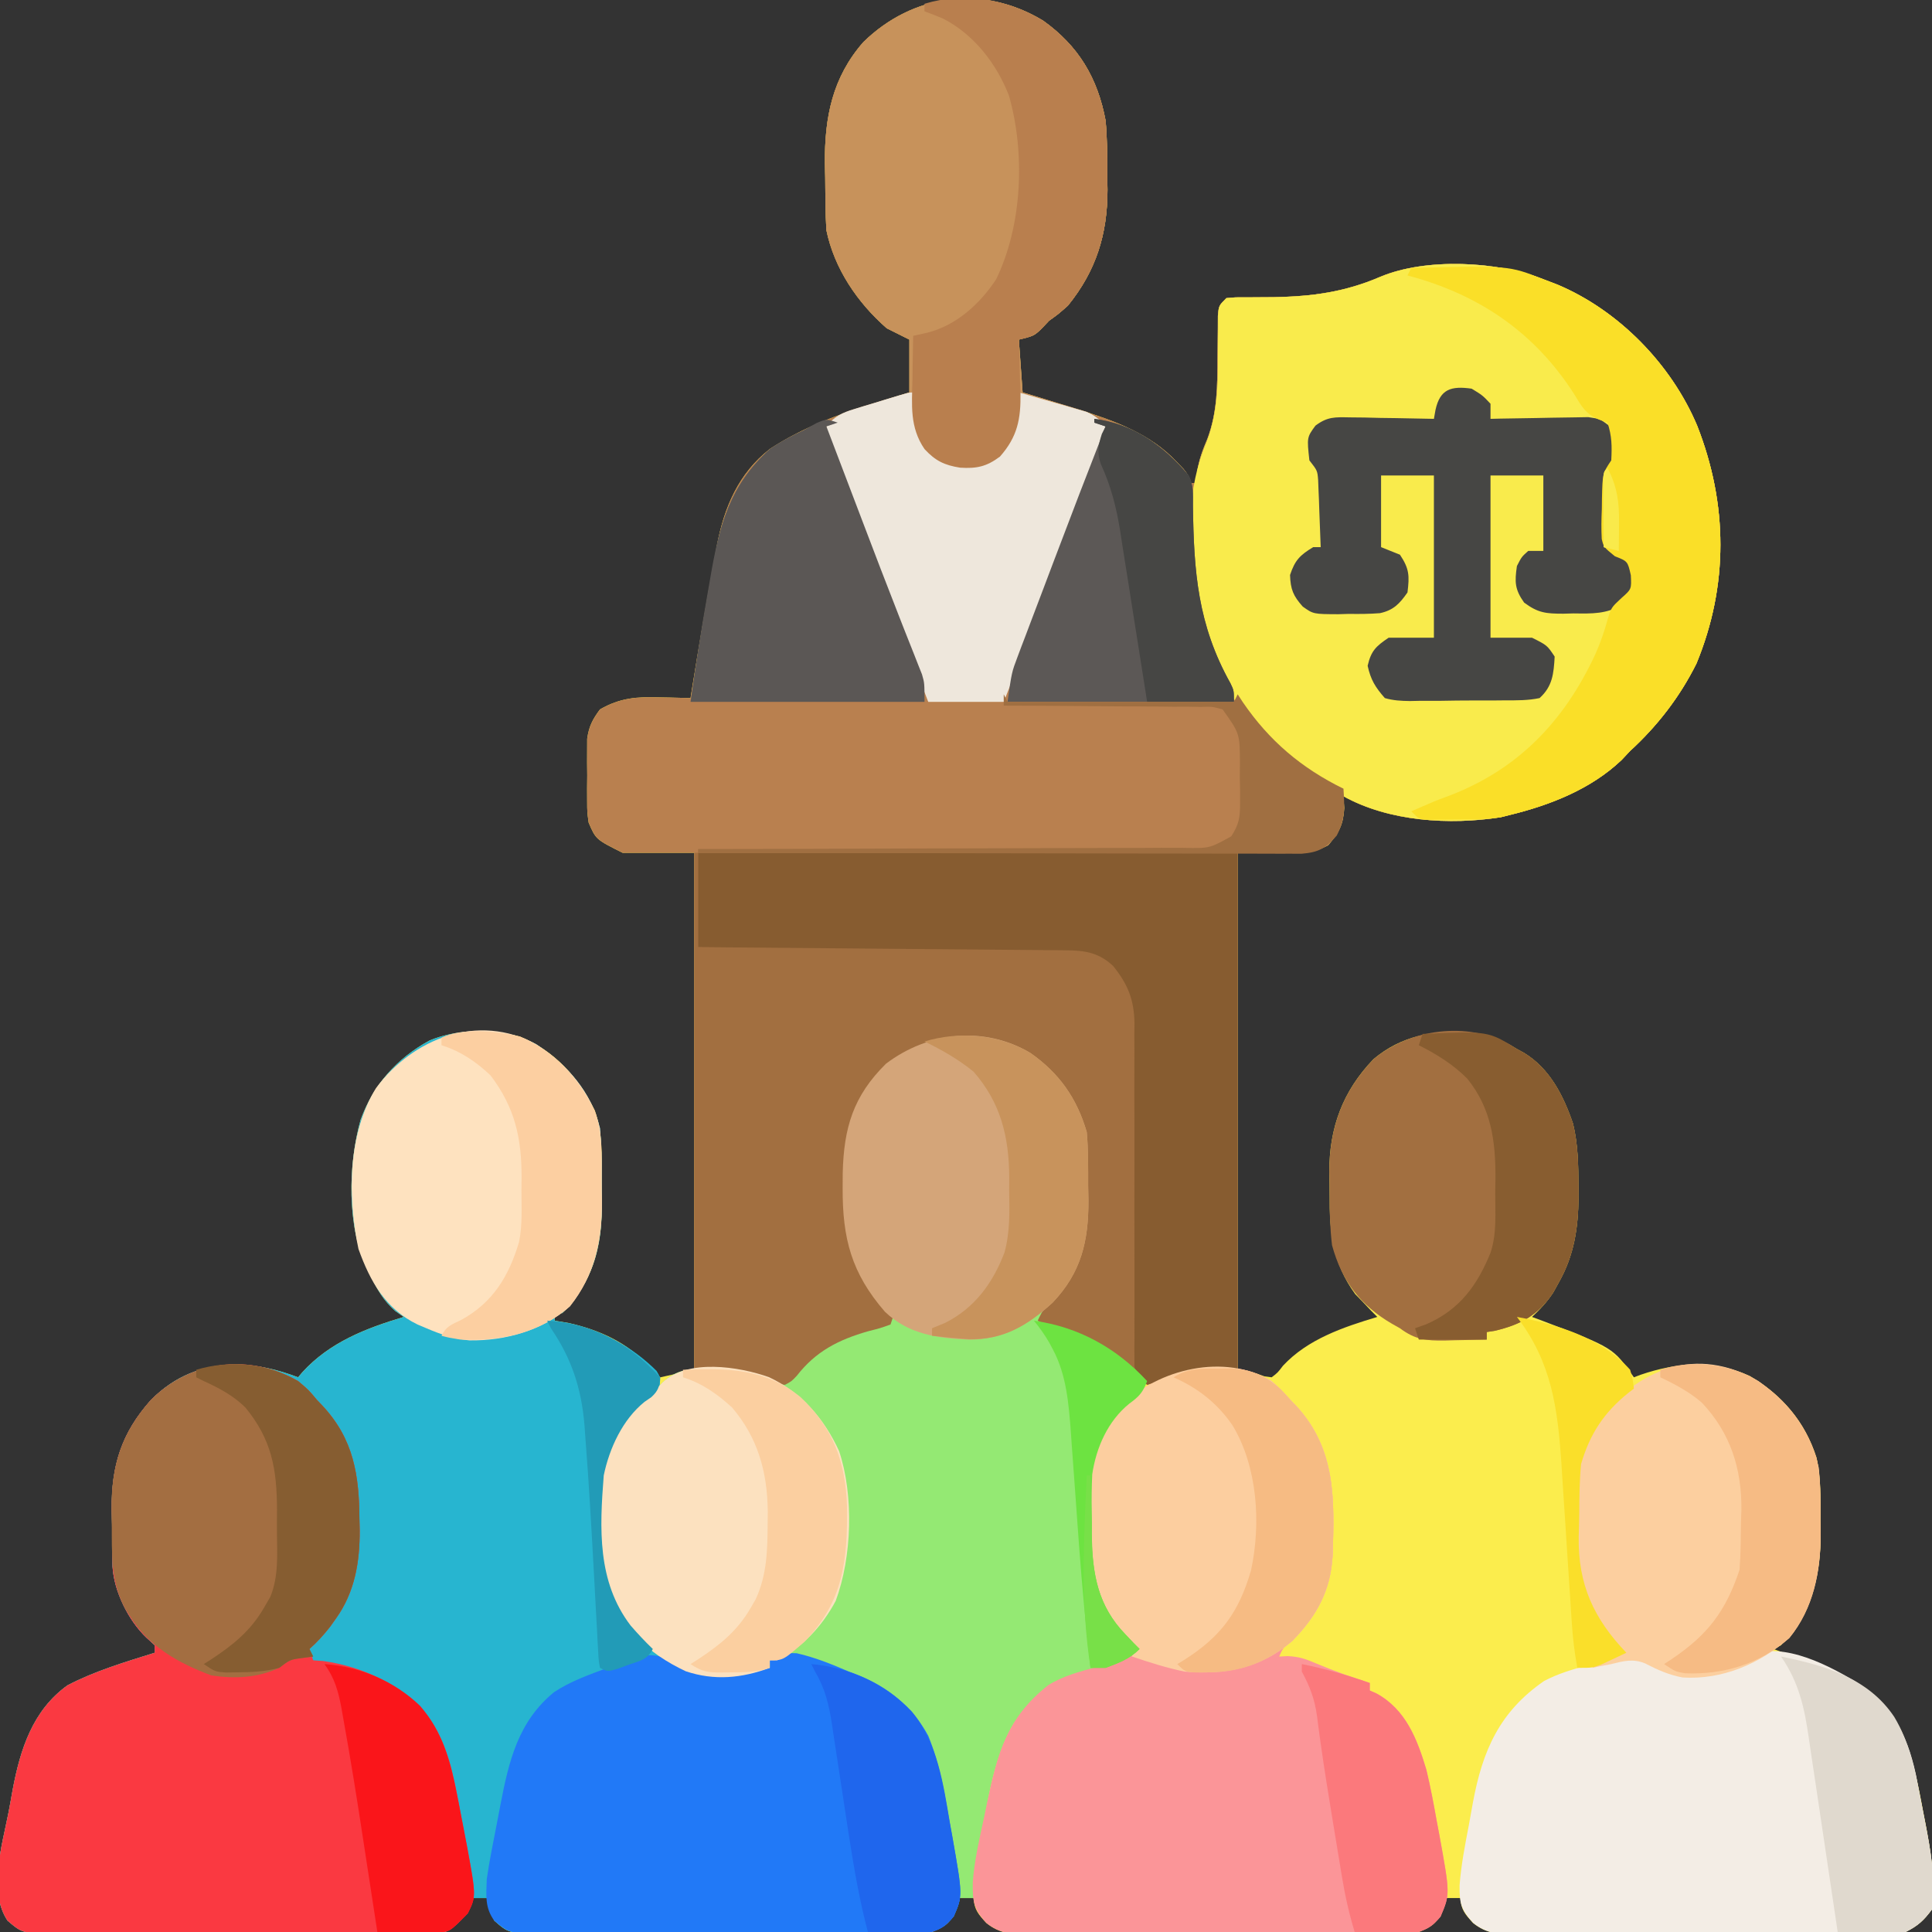 <?xml version="1.0" encoding="UTF-8"?>
<svg version="1.1" xmlns="http://www.w3.org/2000/svg" width="512" height="512">
<rect width="100%" height="100%" fill="#333333" stroke="none"/>
<path d="M0 0 C9.421 6.72 14.473 15.254 16.566 26.527 C16.99 31.369 17.032 36.169 17.004 41.027 C17.024 42.269 17.044 43.51 17.064 44.789 C17.058 56.622 14.062 66.269 6.566 75.527 C3.941 77.84 3.941 77.84 1.566 79.527 C0.886 80.249 0.205 80.971 -0.496 81.715 C-2.434 83.527 -2.434 83.527 -6.434 84.527 C-6.104 89.147 -5.774 93.767 -5.434 98.527 C-3.757 99.035 -2.079 99.543 -0.352 100.066 C1.892 100.761 4.136 101.456 6.379 102.152 C7.479 102.484 8.579 102.815 9.713 103.156 C18.97 106.051 28.468 109.55 35.254 116.777 C36.219 117.775 36.219 117.775 37.203 118.793 C38.566 120.527 38.566 120.527 38.566 122.527 C39.226 122.527 39.886 122.527 40.566 122.527 C40.649 121.599 40.731 120.671 40.816 119.715 C41.26 116.425 42.274 113.753 43.574 110.707 C46.18 103.685 46.162 96.884 46.191 89.465 C46.217 86.87 46.25 84.275 46.293 81.68 C46.299 80.545 46.305 79.411 46.311 78.242 C46.566 75.527 46.566 75.527 48.566 73.527 C51.002 73.304 51.002 73.304 54.07 73.324 C55.196 73.316 56.322 73.309 57.482 73.301 C58.685 73.293 59.889 73.285 61.129 73.277 C71.381 73.082 79.891 71.938 89.309 67.902 C101.452 62.777 120.496 63.735 132.566 68.527 C134.401 69.229 134.401 69.229 136.273 69.945 C152.546 76.79 166.489 91.074 173.333 107.352 C181.49 128.105 181.66 149.713 173.145 170.359 C168.742 179.197 162.837 186.857 155.566 193.527 C154.808 194.33 154.05 195.134 153.27 195.961 C145.124 203.694 134.32 207.909 123.566 210.527 C122.801 210.718 122.035 210.909 121.246 211.105 C107.775 213.226 91.666 212.259 79.566 205.527 C79.649 206.559 79.731 207.59 79.816 208.652 C79.523 213.196 78.462 215.069 75.566 218.527 C71.566 220.527 71.566 220.527 51.566 220.527 C51.566 265.737 51.566 310.947 51.566 357.527 C53.216 357.857 54.866 358.187 56.566 358.527 C57.618 358.901 57.618 358.901 58.691 359.281 C59.31 359.362 59.929 359.444 60.566 359.527 C62.169 358.305 62.169 358.305 63.566 356.465 C70.126 349.412 79.526 346.24 88.566 343.527 C88.035 342.994 87.504 342.46 86.957 341.91 C86.251 341.165 85.544 340.42 84.816 339.652 C83.772 338.573 83.772 338.573 82.707 337.473 C76.747 329.272 75.87 321.171 75.935 311.188 C75.941 309.161 75.894 307.139 75.844 305.113 C75.832 293.429 79.368 283.739 87.551 275.219 C95.062 268.915 103.281 267.617 112.82 268.105 C117.766 268.662 121.379 269.895 125.566 272.527 C126.188 272.866 126.809 273.205 127.449 273.555 C134.293 277.717 137.923 284.938 140.441 292.34 C141.787 297.906 141.844 303.455 141.879 309.152 C141.885 310.035 141.89 310.918 141.896 311.827 C141.806 319.95 140.734 327.186 136.691 334.34 C136.199 335.233 135.707 336.126 135.199 337.047 C133.549 339.554 131.761 341.49 129.566 343.527 C130.545 343.891 131.523 344.254 132.531 344.629 C151.119 351.693 151.119 351.693 156.566 359.527 C157.137 359.311 157.709 359.094 158.297 358.871 C167.974 355.548 177.824 354.837 187.285 359.199 C195.853 364.188 201.926 371.369 204.945 380.785 C206.188 386.267 206.037 391.806 206.004 397.402 C206.024 398.605 206.044 399.808 206.064 401.047 C206.058 412.418 203.477 422.074 195.566 430.527 C194.906 430.857 194.246 431.187 193.566 431.527 C194.618 431.919 195.67 432.311 196.754 432.715 C197.48 432.991 198.205 433.267 198.953 433.551 C200.864 434.265 202.785 434.954 204.711 435.629 C215.016 439.348 222.717 443.348 227.566 453.527 C230.523 460.431 231.906 467.407 233.254 474.777 C233.479 475.928 233.704 477.08 233.936 478.266 C235.293 485.587 236.518 493.079 235.566 500.527 C233.351 503.501 231.827 504.897 228.566 506.527 C227.098 506.63 225.625 506.671 224.152 506.681 C223.224 506.69 222.296 506.698 221.34 506.707 C219.808 506.714 219.808 506.714 218.245 506.72 C217.172 506.728 216.099 506.737 214.993 506.745 C211.429 506.77 207.865 506.786 204.301 506.801 C202.478 506.809 202.478 506.809 200.618 506.817 C194.186 506.844 187.753 506.863 181.321 506.877 C174.671 506.894 168.023 506.939 161.373 506.99 C156.266 507.023 151.158 507.035 146.05 507.041 C143.599 507.047 141.148 507.063 138.696 507.087 C135.266 507.118 131.836 507.118 128.405 507.111 C127.392 507.127 126.379 507.144 125.335 507.161 C120.799 507.12 117.573 507.037 113.944 504.135 C111.783 501.765 110.799 500.674 110.566 497.527 C109.246 497.527 107.926 497.527 106.566 497.527 C106.226 498.92 106.226 498.92 105.879 500.34 C104.252 504.29 103.465 504.85 99.566 506.527 C96.013 506.975 92.483 506.958 88.905 506.947 C87.831 506.956 86.757 506.964 85.651 506.973 C82.103 506.996 78.556 506.997 75.008 506.996 C72.541 507.003 70.074 507.011 67.606 507.019 C62.436 507.033 57.265 507.034 52.094 507.028 C45.469 507.022 38.844 507.053 32.218 507.093 C27.123 507.119 22.028 507.122 16.933 507.119 C14.49 507.12 12.047 507.13 9.605 507.148 C6.189 507.17 2.774 507.16 -0.642 507.143 C-2.155 507.162 -2.155 507.162 -3.698 507.183 C-8.223 507.129 -11.435 507.026 -15.053 504.133 C-17.218 501.763 -18.2 500.676 -18.434 497.527 C-19.754 497.527 -21.074 497.527 -22.434 497.527 C-22.774 498.92 -22.774 498.92 -23.121 500.34 C-24.748 504.29 -25.534 504.852 -29.434 506.527 C-32.993 506.966 -36.528 506.937 -40.111 506.916 C-41.187 506.921 -42.262 506.926 -43.37 506.931 C-46.923 506.945 -50.475 506.936 -54.027 506.926 C-56.497 506.928 -58.966 506.931 -61.436 506.934 C-66.611 506.939 -71.786 506.932 -76.96 506.918 C-83.595 506.901 -90.229 506.911 -96.864 506.929 C-101.963 506.94 -107.062 506.937 -112.162 506.929 C-114.608 506.927 -117.055 506.929 -119.501 506.936 C-122.92 506.944 -126.337 506.932 -129.756 506.916 C-130.768 506.922 -131.78 506.928 -132.823 506.934 C-141.631 506.854 -141.631 506.854 -145.434 503.527 C-146.746 500.34 -146.746 500.34 -147.434 497.527 C-148.754 497.527 -150.074 497.527 -151.434 497.527 C-151.66 498.27 -151.887 499.012 -152.121 499.777 C-153.808 503.313 -155.054 504.49 -158.434 506.527 C-161.992 507.117 -165.511 507.063 -169.111 507.029 C-170.187 507.034 -171.262 507.04 -172.37 507.045 C-175.923 507.058 -179.475 507.041 -183.027 507.023 C-185.497 507.024 -187.966 507.025 -190.436 507.028 C-195.611 507.029 -200.786 507.017 -205.96 506.994 C-212.595 506.966 -219.229 506.968 -225.864 506.981 C-230.963 506.988 -236.063 506.98 -241.162 506.968 C-243.608 506.963 -246.055 506.963 -248.501 506.967 C-251.92 506.97 -255.337 506.953 -258.756 506.931 C-259.768 506.936 -260.78 506.94 -261.823 506.945 C-270.517 506.853 -270.517 506.853 -274.434 503.527 C-279.611 495.762 -275.897 483.632 -274.2 474.982 C-273.809 472.967 -273.451 470.948 -273.094 468.928 C-271.095 458.205 -267.781 447.768 -258.555 441.164 C-251.265 437.342 -243.267 434.986 -235.434 432.527 C-235.434 431.867 -235.434 431.207 -235.434 430.527 C-236.155 429.867 -236.877 429.207 -237.621 428.527 C-242.428 423.953 -246.199 416.3 -246.611 409.683 C-246.677 405.944 -246.719 402.205 -246.746 398.465 C-246.775 397.179 -246.804 395.893 -246.834 394.568 C-246.912 382.848 -244.264 374.322 -236.434 365.527 C-230.039 359.133 -222.908 356.322 -213.934 356.09 C-208.066 356.264 -202.907 357.452 -197.434 359.527 C-197.067 359.092 -196.701 358.656 -196.324 358.207 C-189.107 350.268 -179.534 346.557 -169.434 343.527 C-170.555 342.75 -170.555 342.75 -171.699 341.957 C-174.803 339.199 -176.438 336.339 -178.184 332.652 C-178.487 332.053 -178.789 331.454 -179.102 330.836 C-184.586 319.6 -184.174 303.206 -180.871 291.277 C-177.47 281.98 -171.27 275.003 -162.621 270.277 C-155.36 267.212 -146.234 267.329 -138.648 269.223 C-129.461 272.973 -123.14 280.05 -118.82 288.793 C-116.716 294.611 -116.949 300.718 -116.988 306.826 C-116.996 308.892 -116.967 310.954 -116.936 313.02 C-116.882 322.907 -118.323 331.219 -124.559 339.152 C-125.056 339.805 -125.554 340.457 -126.066 341.129 C-126.743 341.821 -126.743 341.821 -127.434 342.527 C-128.094 342.527 -128.754 342.527 -129.434 342.527 C-129.434 343.187 -129.434 343.847 -129.434 344.527 C-127.577 344.837 -127.577 344.837 -125.684 345.152 C-117.734 346.945 -110.084 350.249 -104.746 356.527 C-103.653 357.517 -102.56 358.507 -101.434 359.527 C-98.464 358.867 -95.494 358.207 -92.434 357.527 C-92.434 312.317 -92.434 267.107 -92.434 220.527 C-98.704 220.527 -104.974 220.527 -111.434 220.527 C-118.516 216.986 -118.516 216.986 -120.434 212.527 C-120.822 209.744 -120.822 209.744 -120.832 206.746 C-120.836 205.657 -120.84 204.568 -120.844 203.445 C-120.826 201.753 -120.826 201.753 -120.809 200.027 C-120.82 198.899 -120.832 197.771 -120.844 196.609 C-120.84 195.52 -120.836 194.431 -120.832 193.309 C-120.829 192.319 -120.825 191.33 -120.822 190.311 C-120.365 187.034 -119.397 185.173 -117.434 182.527 C-112.066 179.438 -107.594 179.136 -101.496 179.34 C-100.717 179.353 -99.938 179.367 -99.135 179.381 C-97.234 179.416 -95.334 179.47 -93.434 179.527 C-93.339 178.931 -93.244 178.335 -93.146 177.721 C-91.24 165.84 -89.234 153.976 -86.996 142.152 C-86.815 141.139 -86.635 140.125 -86.448 139.08 C-84.473 128.915 -80.748 120.039 -72.434 113.527 C-63.821 107.88 -54.172 104.258 -44.371 101.277 C-43.073 100.875 -43.073 100.875 -41.748 100.465 C-39.645 99.814 -37.539 99.17 -35.434 98.527 C-35.434 93.907 -35.434 89.287 -35.434 84.527 C-37.414 83.537 -39.394 82.547 -41.434 81.527 C-49.209 74.724 -55.324 65.743 -57.434 55.527 C-57.716 50.885 -57.711 46.24 -57.746 41.59 C-57.775 40.334 -57.804 39.077 -57.834 37.783 C-57.916 25.581 -55.841 15.043 -47.637 5.684 C-34.492 -7.182 -15.899 -9.621 0 0 Z " fill="#FBED4D" transform="translate(276.434,5.473)"/>
<path d="M0 0 C9.421 6.72 14.473 15.254 16.566 26.527 C16.99 31.369 17.032 36.169 17.004 41.027 C17.024 42.269 17.044 43.51 17.064 44.789 C17.058 56.622 14.062 66.269 6.566 75.527 C3.941 77.84 3.941 77.84 1.566 79.527 C0.886 80.249 0.205 80.971 -0.496 81.715 C-2.434 83.527 -2.434 83.527 -6.434 84.527 C-5.939 91.457 -5.939 91.457 -5.434 98.527 C-3.757 99.035 -2.079 99.543 -0.352 100.066 C1.892 100.761 4.136 101.456 6.379 102.152 C7.479 102.484 8.579 102.815 9.713 103.156 C18.97 106.051 28.468 109.55 35.254 116.777 C36.219 117.775 36.219 117.775 37.203 118.793 C38.566 120.527 38.566 120.527 38.566 122.527 C39.226 122.527 39.886 122.527 40.566 122.527 C40.649 121.599 40.731 120.671 40.816 119.715 C41.26 116.425 42.274 113.753 43.574 110.707 C46.18 103.685 46.162 96.884 46.191 89.465 C46.217 86.87 46.25 84.275 46.293 81.68 C46.299 80.545 46.305 79.411 46.311 78.242 C46.566 75.527 46.566 75.527 48.566 73.527 C51.002 73.304 51.002 73.304 54.07 73.324 C55.196 73.316 56.322 73.309 57.482 73.301 C58.685 73.293 59.889 73.285 61.129 73.277 C71.381 73.082 79.891 71.938 89.309 67.902 C101.452 62.777 120.496 63.735 132.566 68.527 C134.401 69.229 134.401 69.229 136.273 69.945 C152.546 76.79 166.489 91.074 173.333 107.352 C181.49 128.105 181.66 149.713 173.145 170.359 C168.742 179.197 162.837 186.857 155.566 193.527 C154.808 194.33 154.05 195.134 153.27 195.961 C145.124 203.694 134.32 207.909 123.566 210.527 C122.801 210.718 122.035 210.909 121.246 211.105 C107.775 213.226 91.666 212.259 79.566 205.527 C79.649 206.559 79.731 207.59 79.816 208.652 C79.523 213.196 78.462 215.069 75.566 218.527 C71.566 220.527 71.566 220.527 51.566 220.527 C51.566 266.067 51.566 311.607 51.566 358.527 C47.276 358.527 42.986 358.527 38.566 358.527 C34.772 359.429 31.227 360.295 27.566 361.527 C27.177 361.08 26.788 360.633 26.387 360.172 C18.798 351.971 8.746 348.638 -1.434 344.527 C-0.136 341.672 1.265 339.646 3.441 337.402 C10.716 328.97 11.199 319.79 11.066 309.027 C11.082 307.773 11.097 306.519 11.113 305.227 C11.065 293.817 8.617 285.778 0.723 277.441 C-6.555 270.981 -14.389 270.162 -23.82 270.25 C-30.908 270.794 -37.638 273.477 -42.762 278.516 C-50.908 288.318 -52.071 296.679 -52.121 309.277 C-52.128 310.521 -52.135 311.764 -52.142 313.045 C-51.946 322.999 -50.295 331.304 -43.184 338.652 C-42.477 339.397 -41.771 340.142 -41.043 340.91 C-40.512 341.444 -39.981 341.978 -39.434 342.527 C-39.764 343.517 -40.094 344.507 -40.434 345.527 C-43.059 346.484 -43.059 346.484 -46.434 347.34 C-54.24 349.588 -60.223 352.629 -65.246 359.09 C-66.664 360.602 -66.664 360.602 -68.434 361.527 C-71.434 361.191 -74.011 360.42 -76.848 359.395 C-81.763 358.057 -81.763 358.057 -92.434 358.527 C-92.434 312.987 -92.434 267.447 -92.434 220.527 C-98.704 220.527 -104.974 220.527 -111.434 220.527 C-118.516 216.986 -118.516 216.986 -120.434 212.527 C-120.822 209.744 -120.822 209.744 -120.832 206.746 C-120.836 205.657 -120.84 204.568 -120.844 203.445 C-120.832 202.317 -120.821 201.189 -120.809 200.027 C-120.82 198.899 -120.832 197.771 -120.844 196.609 C-120.84 195.52 -120.836 194.431 -120.832 193.309 C-120.829 192.319 -120.825 191.33 -120.822 190.311 C-120.365 187.034 -119.397 185.173 -117.434 182.527 C-112.066 179.438 -107.594 179.136 -101.496 179.34 C-100.717 179.353 -99.938 179.367 -99.135 179.381 C-97.234 179.416 -95.334 179.47 -93.434 179.527 C-93.339 178.931 -93.244 178.335 -93.146 177.721 C-91.24 165.84 -89.234 153.976 -86.996 142.152 C-86.815 141.139 -86.635 140.125 -86.448 139.08 C-84.473 128.915 -80.748 120.039 -72.434 113.527 C-63.821 107.88 -54.172 104.258 -44.371 101.277 C-43.505 101.009 -42.64 100.741 -41.748 100.465 C-39.645 99.814 -37.539 99.17 -35.434 98.527 C-35.434 93.907 -35.434 89.287 -35.434 84.527 C-37.414 83.537 -39.394 82.547 -41.434 81.527 C-49.209 74.724 -55.324 65.743 -57.434 55.527 C-57.716 50.885 -57.711 46.24 -57.746 41.59 C-57.775 40.334 -57.804 39.077 -57.834 37.783 C-57.916 25.581 -55.841 15.043 -47.637 5.684 C-34.492 -7.182 -15.899 -9.621 0 0 Z " fill="#B9804F" transform="translate(276.434,5.473)"/>
<path d="M0 0 C8.176 5.468 14.563 12.458 16.887 22.262 C17.284 26.7 17.361 31.109 17.333 35.561 C17.324 37.626 17.353 39.689 17.385 41.754 C17.438 51.642 15.998 59.953 9.762 67.887 C9.264 68.539 8.767 69.191 8.254 69.863 C7.577 70.556 7.577 70.556 6.887 71.262 C6.227 71.262 5.567 71.262 4.887 71.262 C4.887 71.922 4.887 72.582 4.887 73.262 C6.124 73.468 7.362 73.674 8.637 73.887 C17.552 75.898 25.401 80.122 31.875 86.551 C32.887 88.262 32.887 88.262 32.754 90.316 C31.725 92.624 30.764 93.34 28.699 94.762 C22.909 99.417 19.379 107.046 17.887 114.262 C16.678 129.621 16.559 143.645 26.449 156.199 C32.999 162.847 40.377 166.592 49.762 166.699 C53.875 166.529 57.837 165.993 61.887 165.262 C61.887 164.602 61.887 163.942 61.887 163.262 C64.456 161.515 65.869 161.261 69.012 161.387 C73.909 162.492 78.286 164.286 82.887 166.262 C83.665 166.561 84.444 166.86 85.246 167.168 C93.28 170.381 99.734 175.571 103.887 183.262 C106.915 190.679 108.205 198.468 109.574 206.324 C109.912 208.166 109.912 208.166 110.256 210.045 C113.021 225.653 113.021 225.653 110.637 231.137 C108.326 233.943 106.306 235.098 102.675 235.516 C101.867 235.518 101.058 235.52 100.225 235.522 C99.293 235.529 98.361 235.537 97.4 235.544 C96.385 235.541 95.369 235.539 94.323 235.536 C93.247 235.541 92.172 235.547 91.064 235.552 C87.506 235.566 83.949 235.565 80.391 235.562 C77.92 235.566 75.449 235.571 72.978 235.575 C67.797 235.583 62.616 235.583 57.435 235.577 C50.793 235.572 44.15 235.589 37.508 235.612 C32.404 235.626 27.301 235.627 22.198 235.624 C19.748 235.625 17.299 235.63 14.85 235.64 C11.426 235.652 8.004 235.646 4.58 235.634 C3.567 235.642 2.553 235.649 1.509 235.657 C-7.312 235.591 -7.312 235.591 -11.113 232.262 C-12.426 229.074 -12.426 229.074 -13.113 226.262 C-14.433 226.262 -15.753 226.262 -17.113 226.262 C-17.34 227.004 -17.567 227.747 -17.801 228.512 C-19.488 232.047 -20.733 233.225 -24.113 235.262 C-27.672 235.851 -31.191 235.798 -34.791 235.763 C-35.866 235.769 -36.942 235.774 -38.05 235.78 C-41.602 235.792 -45.154 235.776 -48.707 235.758 C-51.177 235.758 -53.646 235.759 -56.116 235.762 C-61.291 235.764 -66.465 235.751 -71.64 235.728 C-78.275 235.7 -84.909 235.703 -91.544 235.715 C-96.643 235.722 -101.742 235.715 -106.841 235.702 C-109.288 235.698 -111.734 235.697 -114.181 235.701 C-117.599 235.704 -121.017 235.688 -124.436 235.666 C-125.448 235.67 -126.46 235.675 -127.503 235.679 C-136.197 235.587 -136.197 235.587 -140.113 232.262 C-145.29 224.496 -141.577 212.367 -139.879 203.716 C-139.489 201.702 -139.13 199.683 -138.773 197.662 C-136.775 186.939 -133.461 176.503 -124.234 169.898 C-116.945 166.076 -108.947 163.721 -101.113 161.262 C-101.113 160.602 -101.113 159.942 -101.113 159.262 C-102.196 158.272 -102.196 158.272 -103.301 157.262 C-108.108 152.688 -111.878 145.034 -112.29 138.418 C-112.357 134.678 -112.398 130.939 -112.426 127.199 C-112.469 125.27 -112.469 125.27 -112.514 123.303 C-112.591 111.583 -109.943 103.056 -102.113 94.262 C-95.719 87.868 -88.588 85.057 -79.613 84.824 C-73.746 84.998 -68.586 86.186 -63.113 88.262 C-62.747 87.826 -62.381 87.39 -62.004 86.941 C-54.786 79.002 -45.213 75.292 -35.113 72.262 C-35.861 71.744 -36.609 71.225 -37.379 70.691 C-40.482 67.934 -42.118 65.073 -43.863 61.387 C-44.166 60.787 -44.469 60.188 -44.781 59.57 C-50.265 48.334 -49.854 31.94 -46.551 20.012 C-43.15 10.714 -36.95 3.737 -28.301 -0.988 C-19.863 -4.55 -8.08 -4.386 0 0 Z " fill="#27B5D0" transform="translate(142.113,276.738)"/>
<path d="M0 0 C1.223 0.468 2.447 0.936 3.707 1.418 C19.979 8.263 33.922 22.547 40.767 38.824 C48.924 59.577 49.093 81.185 40.578 101.832 C36.176 110.669 30.271 118.33 23 125 C22.242 125.803 21.484 126.606 20.703 127.434 C12.558 135.167 1.754 139.382 -9 142 C-9.766 142.191 -10.531 142.382 -11.32 142.578 C-24.792 144.699 -40.9 143.732 -53 137 C-53 136.34 -53 135.68 -53 135 C-53.804 134.814 -54.609 134.629 -55.438 134.438 C-60.355 132.453 -63.939 129.353 -68 126 C-68.882 125.356 -68.882 125.356 -69.781 124.699 C-82.227 115.218 -90.512 98.168 -93 83 C-94.122 69.368 -94.62 55.727 -89.214 43.002 C-85.909 34.546 -86.28 25.523 -86.227 16.57 C-86.219 15.361 -86.211 14.152 -86.203 12.906 C-86.21 11.816 -86.217 10.726 -86.224 9.604 C-86 7 -86 7 -84 5 C-81.564 4.776 -81.564 4.776 -78.496 4.797 C-77.37 4.789 -76.244 4.781 -75.084 4.773 C-73.881 4.766 -72.677 4.758 -71.438 4.75 C-61.186 4.555 -52.676 3.411 -43.258 -0.625 C-31.114 -5.75 -12.071 -4.792 0 0 Z " fill="#F9EB4C" transform="translate(409,74)"/>
<path d="M0 0 C7.697 5.362 12.38 12.03 15 21 C15.433 25.743 15.37 30.489 15.375 35.25 C15.399 36.522 15.424 37.795 15.449 39.105 C15.479 48.716 14.351 57.292 7.375 64.438 C5.301 66.607 3.681 68.478 2 71 C2.534 71.17 3.067 71.34 3.617 71.516 C6.087 72.319 8.542 73.16 11 74 C12.224 74.383 12.224 74.383 13.473 74.773 C20.747 77.286 25.593 81.616 31 87 C29.679 89.99 28.999 91.001 26.25 93 C20.588 97.6 17.496 104.625 16.453 111.724 C16.3 115.026 16.245 118.296 16.328 121.601 C16.375 123.631 16.369 125.657 16.355 127.688 C16.467 138.006 17.865 146.494 25.25 154.125 C25.956 154.87 26.663 155.615 27.391 156.383 C27.922 156.916 28.453 157.45 29 158 C25.671 161.329 21.489 162.62 17 163.766 C7.664 166.188 1.561 170.093 -4.363 177.766 C-11.881 190.654 -12.622 209.583 -15 224 C-16.32 224 -17.64 224 -19 224 C-19.186 222.901 -19.372 221.802 -19.563 220.67 C-20.265 216.549 -20.987 212.431 -21.716 208.314 C-22.027 206.54 -22.333 204.765 -22.632 202.99 C-25.565 184.652 -25.565 184.652 -36.852 170.453 C-40.392 168.058 -44.007 166.492 -48 165 C-49.702 164.314 -49.702 164.314 -51.438 163.613 C-57.882 161.122 -62.078 159.564 -69 161 C-69 161.66 -69 162.32 -69 163 C-76.404 165.741 -83.682 166.451 -91.266 163.902 C-101.778 158.95 -107.591 152.685 -112 142 C-112.367 141.149 -112.735 140.298 -113.113 139.422 C-114.418 134.387 -114.369 129.493 -114.375 124.312 C-114.399 123.287 -114.424 122.262 -114.449 121.205 C-114.49 110.32 -111.426 101.077 -104 93 C-101.312 90.688 -101.312 90.688 -99 89 C-98.484 88.464 -97.969 87.927 -97.438 87.375 C-93.699 83.799 -90.04 83.703 -85 83.688 C-84.339 83.683 -83.677 83.678 -82.996 83.674 C-78.492 83.73 -74.804 84.557 -70.562 86 C-67.715 86.93 -67.715 86.93 -65 87 C-62.532 85.387 -60.992 83.553 -59.125 81.277 C-53.545 75.298 -44.87 72.513 -37 71 C-38.298 68.144 -39.699 66.119 -41.875 63.875 C-49.026 55.594 -49.748 46.346 -49.688 35.75 C-49.679 33.821 -49.679 33.821 -49.67 31.853 C-49.372 19.892 -46.916 11.479 -38.188 2.875 C-27.033 -5.55 -12.277 -7.238 0 0 Z " fill="#94E973" transform="translate(273,279)"/>
<path d="M0 0 C2.75 2.312 2.75 2.312 5 5 C5.737 5.772 5.737 5.772 6.488 6.559 C14.743 15.428 16.187 24.983 16.25 36.688 C16.271 37.63 16.291 38.573 16.312 39.545 C16.359 47.951 15.032 55.889 10.062 62.875 C9.546 63.603 9.029 64.332 8.496 65.082 C6.815 67.237 5.049 69.188 3 71 C3.33 71.99 3.66 72.98 4 74 C4.887 74.062 5.774 74.124 6.688 74.188 C17.232 75.694 27.866 80.572 34.538 88.965 C39.772 96.251 41.268 104.826 42.865 113.484 C43.25 115.565 43.655 117.641 44.062 119.717 C47.277 136.431 47.277 136.431 44.977 141.059 C40.213 145.919 40.213 145.919 37.034 146.131 C35.819 146.136 35.819 146.136 34.579 146.14 C33.185 146.149 33.185 146.149 31.762 146.158 C30.228 146.159 30.228 146.159 28.663 146.161 C27.588 146.166 26.513 146.171 25.406 146.176 C21.837 146.191 18.268 146.198 14.699 146.203 C12.225 146.209 9.752 146.215 7.278 146.22 C2.085 146.231 -3.108 146.237 -8.301 146.24 C-14.959 146.245 -21.617 146.27 -28.275 146.298 C-33.387 146.317 -38.499 146.322 -43.611 146.324 C-46.066 146.327 -48.521 146.335 -50.976 146.348 C-54.409 146.365 -57.841 146.363 -61.275 146.356 C-62.8 146.37 -62.8 146.37 -64.356 146.384 C-73.088 146.333 -73.088 146.333 -77 143 C-82.177 135.234 -78.463 123.105 -76.766 114.454 C-76.375 112.44 -76.017 110.421 -75.66 108.4 C-73.662 97.678 -70.348 87.241 -61.121 80.637 C-53.832 76.814 -45.834 74.459 -38 72 C-38 71.34 -38 70.68 -38 70 C-39.083 69.01 -39.083 69.01 -40.188 68 C-44.994 63.426 -48.765 55.773 -49.177 49.156 C-49.244 45.416 -49.285 41.678 -49.312 37.938 C-49.342 36.652 -49.371 35.366 -49.4 34.041 C-49.478 22.321 -46.83 13.794 -39 5 C-28.488 -5.512 -12.898 -7.419 0 0 Z " fill="#FA3941" transform="translate(79,366)"/>
<path d="M0 0 C2.5 2.25 2.5 2.25 5 5 C5.744 5.773 5.744 5.773 6.504 6.562 C17.105 18.04 16.634 31.395 16.166 46.185 C15.582 56.091 11.791 62.095 4.926 69.039 C2.944 70.856 2.944 70.856 2 73 C2.727 72.963 3.454 72.925 4.203 72.887 C7.177 73.007 9.037 73.629 11.75 74.812 C16.434 76.789 21.159 78.456 26 80 C26 80.66 26 81.32 26 82 C26.588 82.259 27.176 82.518 27.781 82.785 C35.57 87.05 38.582 94.93 41 103 C42.082 107.516 42.939 112.054 43.75 116.625 C43.97 117.788 44.191 118.95 44.418 120.148 C47.296 135.953 47.296 135.953 44.75 141.938 C42.424 144.678 40.381 145.837 36.791 146.26 C35.984 146.265 35.177 146.269 34.345 146.274 C33.415 146.284 32.484 146.294 31.525 146.304 C30.511 146.305 29.497 146.306 28.452 146.306 C27.378 146.315 26.304 146.323 25.198 146.332 C21.645 146.356 18.092 146.364 14.539 146.371 C12.071 146.38 9.602 146.389 7.133 146.398 C1.957 146.415 -3.22 146.423 -8.396 146.426 C-15.03 146.431 -21.663 146.469 -28.297 146.514 C-33.396 146.544 -38.495 146.551 -43.594 146.552 C-46.04 146.556 -48.486 146.569 -50.931 146.59 C-54.352 146.617 -57.772 146.612 -61.193 146.599 C-62.708 146.622 -62.708 146.622 -64.254 146.644 C-68.793 146.597 -71.994 146.506 -75.613 143.588 C-79.005 139.91 -79.268 137.834 -79.209 132.84 C-78.776 126.968 -77.424 121.246 -76.188 115.5 C-75.926 114.233 -75.665 112.966 -75.396 111.66 C-72.632 98.54 -70.155 89.22 -59.207 80.586 C-55.273 78.138 -50.931 77.018 -46.512 75.793 C-42.759 74.608 -39.462 72.859 -36 71 C-36.531 70.466 -37.062 69.933 -37.609 69.383 C-38.316 68.638 -39.022 67.893 -39.75 67.125 C-40.446 66.406 -41.142 65.686 -41.859 64.945 C-47.82 56.744 -48.696 48.644 -48.631 38.66 C-48.625 36.633 -48.672 34.612 -48.723 32.586 C-48.733 22.389 -46.654 14.339 -39.852 6.536 C-29.98 -3.319 -12.411 -7.483 0 0 Z " fill="#FB9598" transform="translate(337,366)"/>
<path d="M0 0 C9.421 6.72 14.473 15.254 16.566 26.527 C16.99 31.369 17.032 36.169 17.004 41.027 C17.024 42.269 17.044 43.51 17.064 44.789 C17.058 56.622 14.062 66.269 6.566 75.527 C3.941 77.84 3.941 77.84 1.566 79.527 C0.545 80.61 0.545 80.61 -0.496 81.715 C-2.434 83.527 -2.434 83.527 -6.434 84.527 C-5.939 91.457 -5.939 91.457 -5.434 98.527 C-4.097 98.926 -2.76 99.324 -1.383 99.734 C0.371 100.269 2.125 100.804 3.879 101.34 C5.201 101.731 5.201 101.731 6.549 102.131 C7.396 102.392 8.244 102.653 9.117 102.922 C10.288 103.275 10.288 103.275 11.482 103.636 C13.738 104.601 14.965 105.693 16.566 107.527 C13.805 117.48 10.089 127.062 6.441 136.715 C5.767 138.507 5.092 140.299 4.418 142.092 C-0.427 154.946 -5.378 167.754 -10.434 180.527 C-17.034 180.527 -23.634 180.527 -30.434 180.527 C-44.797 143.323 -44.797 143.323 -51.583 125.305 C-52.108 123.913 -52.634 122.522 -53.16 121.131 C-53.889 119.206 -54.613 117.279 -55.336 115.352 C-55.743 114.27 -56.15 113.188 -56.57 112.073 C-57.434 109.527 -57.434 109.527 -57.434 107.527 C-55.278 104.837 -53.243 103.906 -49.984 102.922 C-49.137 102.661 -48.289 102.4 -47.416 102.131 C-46.535 101.87 -45.654 101.609 -44.746 101.34 C-43.853 101.067 -42.961 100.795 -42.041 100.514 C-39.841 99.843 -37.638 99.184 -35.434 98.527 C-35.434 93.907 -35.434 89.287 -35.434 84.527 C-37.414 83.537 -39.394 82.547 -41.434 81.527 C-49.209 74.724 -55.324 65.743 -57.434 55.527 C-57.716 50.885 -57.711 46.24 -57.746 41.59 C-57.775 40.334 -57.804 39.077 -57.834 37.783 C-57.916 25.581 -55.841 15.043 -47.637 5.684 C-34.492 -7.182 -15.899 -9.621 0 0 Z " fill="#C7925B" transform="translate(276.434,5.473)"/>
<path d="M0 0 C0.33 0 0.66 0 1 0 C1 8.25 1 16.5 1 25 C4.053 24.984 7.106 24.969 10.252 24.952 C20.346 24.903 30.441 24.87 40.535 24.845 C46.654 24.829 52.773 24.808 58.893 24.774 C64.8 24.741 70.706 24.723 76.613 24.715 C78.866 24.71 81.118 24.699 83.37 24.683 C86.527 24.661 89.684 24.658 92.842 24.659 C93.771 24.649 94.699 24.638 95.656 24.627 C101.771 24.656 106.887 25.329 111.707 29.465 C114.89 33.705 117.254 36.855 117.241 42.239 C117.243 43.078 117.246 43.916 117.249 44.78 C117.238 46.147 117.238 46.147 117.227 47.542 C117.227 48.508 117.228 49.474 117.228 50.47 C117.227 53.662 117.211 56.854 117.195 60.047 C117.192 62.261 117.189 64.475 117.187 66.689 C117.179 72.515 117.159 78.341 117.137 84.167 C117.117 90.113 117.108 96.058 117.098 102.004 C117.076 113.669 117.042 125.335 117 137 C116.251 136.515 115.501 136.03 114.729 135.53 C113.743 134.896 112.757 134.262 111.74 133.609 C110.764 132.979 109.788 132.35 108.782 131.701 C105.538 129.717 102.518 128.387 98.938 127.125 C97.853 126.736 96.769 126.346 95.652 125.945 C94.339 125.477 94.339 125.477 93 125 C92.34 124.67 91.68 124.34 91 124 C92.298 121.144 93.699 119.119 95.875 116.875 C103.15 108.442 103.633 99.262 103.5 88.5 C103.515 87.246 103.531 85.991 103.547 84.699 C103.499 73.29 101.051 65.251 93.156 56.914 C85.878 50.453 78.044 49.635 68.613 49.723 C61.525 50.267 54.796 52.95 49.672 57.988 C41.525 67.791 40.362 76.152 40.312 88.75 C40.305 89.993 40.298 91.237 40.291 92.518 C40.487 102.472 42.138 110.776 49.25 118.125 C49.956 118.87 50.663 119.615 51.391 120.383 C51.922 120.916 52.453 121.45 53 122 C52.505 123.485 52.505 123.485 52 125 C49.375 125.957 49.375 125.957 46 126.812 C38.194 129.061 32.211 132.102 27.188 138.562 C25.77 140.074 25.77 140.074 24 141 C21 140.664 18.422 139.892 15.586 138.867 C10.671 137.53 10.671 137.53 0 138 C0 92.46 0 46.92 0 0 Z " fill="#A26F40" transform="translate(184,226)"/>
<path d="M0 0 C9.464 6.194 13.757 13.612 16.137 24.617 C16.539 26.63 16.925 28.646 17.3 30.665 C17.682 32.711 18.088 34.752 18.497 36.792 C20.006 44.549 21.525 52.569 20.434 60.476 C18.219 63.45 16.695 64.846 13.434 66.476 C11.966 66.579 10.492 66.62 9.02 66.63 C8.092 66.639 7.164 66.647 6.208 66.656 C5.187 66.66 4.165 66.665 3.113 66.669 C2.04 66.677 0.966 66.685 -0.139 66.694 C-3.703 66.719 -7.267 66.735 -10.831 66.75 C-12.047 66.755 -13.262 66.76 -14.514 66.766 C-20.946 66.792 -27.379 66.812 -33.811 66.826 C-40.461 66.843 -47.11 66.888 -53.759 66.939 C-58.867 66.972 -63.974 66.984 -69.082 66.989 C-71.533 66.996 -73.985 67.011 -76.436 67.035 C-79.866 67.067 -83.296 67.067 -86.727 67.06 C-87.74 67.076 -88.753 67.092 -89.797 67.109 C-94.344 67.069 -97.555 66.988 -101.181 64.065 C-104.366 60.607 -104.827 58.814 -104.762 54.138 C-104.368 48.794 -103.341 43.543 -102.332 38.287 C-101.945 36.248 -101.585 34.204 -101.226 32.16 C-98.67 18.318 -94.125 8.082 -82.378 -0.036 C-78.596 -2.037 -74.741 -3.139 -70.628 -4.274 C-69.842 -4.507 -69.057 -4.741 -68.247 -4.981 C-62.3 -6.643 -58.163 -6.849 -52.503 -3.961 C-47.111 -1.586 -41.309 -1.617 -35.566 -2.524 C-32.762 -4.094 -32.762 -4.094 -30.066 -5.961 C-20.81 -11.238 -8.456 -5.023 0 0 Z " fill="#F3EDE5" transform="translate(491.566,445.524)"/>
<path d="M0 0 C7.608 3.477 16.04 2.417 24.062 0.938 C24.062 0.278 24.062 -0.383 24.062 -1.062 C26.631 -2.809 28.044 -3.063 31.188 -2.938 C36.084 -1.832 40.461 -0.038 45.062 1.938 C46.23 2.386 46.23 2.386 47.422 2.844 C55.455 6.057 61.909 11.247 66.062 18.938 C69.091 26.355 70.381 34.144 71.75 42 C71.975 43.228 72.2 44.456 72.432 45.721 C75.197 61.329 75.197 61.329 72.812 66.812 C70.501 69.619 68.482 70.774 64.851 71.192 C64.042 71.194 63.234 71.196 62.401 71.198 C61.469 71.205 60.537 71.212 59.576 71.22 C58.56 71.217 57.545 71.215 56.498 71.212 C55.423 71.217 54.348 71.222 53.24 71.228 C49.682 71.242 46.124 71.241 42.566 71.238 C40.095 71.242 37.625 71.247 35.154 71.251 C29.973 71.259 24.792 71.258 19.611 71.253 C12.969 71.247 6.326 71.264 -0.316 71.288 C-5.42 71.302 -10.523 71.303 -15.627 71.3 C-18.076 71.301 -20.525 71.306 -22.974 71.316 C-26.398 71.328 -29.821 71.321 -33.244 71.31 C-34.258 71.317 -35.271 71.325 -36.316 71.333 C-44.919 71.268 -44.919 71.268 -48.938 67.938 C-51.522 64.491 -51.068 61.119 -50.938 56.938 C-50.593 54.534 -50.188 52.139 -49.73 49.754 C-49.604 49.095 -49.478 48.436 -49.348 47.756 C-49.082 46.372 -48.812 44.988 -48.539 43.604 C-48.127 41.511 -47.73 39.415 -47.334 37.318 C-45.1 25.708 -42.655 15.191 -33.109 7.379 C-28.731 4.473 -23.837 2.766 -18.938 0.938 C-17.922 0.53 -16.906 0.123 -15.859 -0.297 C-9.129 -2.924 -6.387 -3.42 0 0 Z " fill="#2179F7" transform="translate(179.938,441.062)"/>
<path d="M0 0 C47.19 0 94.38 0 143 0 C143 45.54 143 91.08 143 138 C138.71 138 134.42 138 130 138 C126.205 138.902 122.661 139.768 119 141 C117.135 139.43 116.102 138.526 115.629 136.091 C115.632 135.005 115.632 135.005 115.635 133.897 C115.63 133.063 115.624 132.229 115.619 131.369 C115.628 130.458 115.637 129.546 115.647 128.607 C115.645 127.644 115.643 126.681 115.64 125.689 C115.637 123.595 115.641 121.501 115.65 119.408 C115.664 116.091 115.658 112.774 115.646 109.458 C115.615 100.026 115.619 90.595 115.64 81.163 C115.651 75.396 115.637 69.628 115.61 63.86 C115.604 61.665 115.608 59.469 115.622 57.274 C115.641 54.195 115.63 51.119 115.612 48.04 C115.625 47.139 115.638 46.237 115.652 45.308 C115.571 39.006 113.952 34.921 110 30 C106.27 26.496 102.648 25.885 97.647 25.842 C96.783 25.832 95.919 25.822 95.029 25.812 C94.09 25.806 93.15 25.801 92.183 25.795 C91.187 25.785 90.192 25.775 89.166 25.765 C85.876 25.733 82.587 25.708 79.297 25.684 C77.016 25.663 74.735 25.642 72.453 25.621 C66.45 25.565 60.446 25.516 54.442 25.468 C48.315 25.418 42.189 25.362 36.062 25.307 C24.042 25.199 12.021 25.098 0 25 C0 16.75 0 8.5 0 0 Z " fill="#875C30" transform="translate(185,226)"/>
<path d="M0 0 C0.621 0.391 1.243 0.781 1.883 1.184 C2.504 1.523 3.125 1.862 3.766 2.211 C10.609 6.373 14.24 13.594 16.758 20.996 C18.104 26.562 18.161 32.111 18.195 37.809 C18.201 38.691 18.207 39.574 18.212 40.484 C18.123 48.606 17.051 55.843 13.008 62.996 C12.269 64.336 12.269 64.336 11.516 65.703 C7.574 71.691 2.907 74.242 -4.055 75.871 C-4.735 75.974 -5.416 76.077 -6.117 76.184 C-6.117 76.844 -6.117 77.504 -6.117 78.184 C-9.014 78.265 -11.908 78.324 -14.805 78.371 C-15.621 78.396 -16.438 78.421 -17.279 78.447 C-22.147 78.506 -25.1 78.208 -29.117 75.184 C-30.121 74.619 -30.121 74.619 -31.145 74.043 C-39.662 69.096 -44.501 62.713 -47.117 53.184 C-47.643 48.727 -47.778 44.329 -47.749 39.844 C-47.742 37.817 -47.789 35.796 -47.84 33.77 C-47.851 22.085 -44.316 12.396 -36.133 3.875 C-26.48 -4.225 -11.221 -6.165 0 0 Z " fill="#A26F40" transform="translate(400.117,276.816)"/>
<path d="M0 0 C8.176 5.468 14.563 12.458 16.887 22.262 C17.284 26.7 17.361 31.109 17.333 35.561 C17.324 37.626 17.353 39.689 17.385 41.754 C17.44 52.195 15.513 61.111 8.926 69.438 C1.724 75.88 -8.236 78.618 -17.723 78.477 C-21.812 78.109 -25.354 76.865 -29.113 75.262 C-29.891 74.933 -30.668 74.604 -31.469 74.266 C-39.92 70.174 -44.027 62.871 -47.113 54.262 C-50.043 40.645 -49.986 23.684 -42.465 11.617 C-32.702 -1.578 -15.426 -8.374 0 0 Z " fill="#FEE2BF" transform="translate(142.113,276.738)"/>
<path d="M0 0 C2.75 2.312 2.75 2.312 5 5 C5.737 5.772 5.737 5.772 6.488 6.559 C14.743 15.428 16.187 24.983 16.25 36.688 C16.271 37.63 16.291 38.573 16.312 39.545 C16.359 47.951 15.032 55.889 10.062 62.875 C9.546 63.603 9.029 64.332 8.496 65.082 C6.815 67.237 5.049 69.188 3 71 C3.33 71.66 3.66 72.32 4 73 C3.072 73.124 2.144 73.248 1.188 73.375 C-2.139 73.815 -2.139 73.815 -5 76 C-10.77 78.663 -16.79 78.95 -23 78 C-31.886 74.673 -39.585 70.351 -44.688 62.062 C-45.083 61.435 -45.479 60.807 -45.887 60.16 C-49.648 52.862 -49.367 45.774 -49.375 37.75 C-49.399 36.478 -49.424 35.205 -49.449 33.895 C-49.485 22.264 -46.768 13.724 -39 5 C-28.488 -5.512 -12.898 -7.419 0 0 Z " fill="#A36E41" transform="translate(79,366)"/>
<path d="M0 0 C8.265 5.879 13.748 13.067 16 23 C16.443 27.632 16.465 32.224 16.438 36.875 C16.457 38.078 16.477 39.28 16.498 40.52 C16.493 50.389 14.628 60.223 8.207 68.074 C0.333 74.945 -9.605 79.212 -20.098 78.551 C-23.754 77.857 -26.723 76.537 -30.008 74.828 C-33.195 73.503 -35.735 74.184 -39 75 C-39.969 75.186 -40.939 75.371 -41.938 75.562 C-42.958 75.779 -42.958 75.779 -44 76 C-42.376 72.753 -39.246 72.298 -36 71 C-36.797 70.182 -36.797 70.182 -37.609 69.348 C-38.316 68.594 -39.022 67.839 -39.75 67.062 C-40.794 65.966 -40.794 65.966 -41.859 64.848 C-47.866 56.857 -48.643 49.387 -48.521 39.571 C-48.5 37.503 -48.521 35.439 -48.547 33.371 C-48.563 25.788 -47.995 19.569 -44 13 C-43.519 12.202 -43.038 11.404 -42.543 10.582 C-31.891 -3.324 -16.421 -9.56 0 0 Z " fill="#FCCF9F" transform="translate(466,366)"/>
<path d="M0 0 C8.709 4.085 14.582 10.954 18.582 19.598 C22.507 31.39 21.997 47.644 17.676 59.297 C14.077 66.006 8.967 71.492 2.207 75.035 C1.547 75.035 0.887 75.035 0.207 75.035 C0.207 75.695 0.207 76.355 0.207 77.035 C-7.197 79.776 -14.475 80.487 -22.059 77.938 C-32.571 72.985 -38.384 66.72 -42.793 56.035 C-43.16 55.184 -43.528 54.334 -43.906 53.457 C-45.211 48.422 -45.162 43.528 -45.168 38.348 C-45.192 37.322 -45.217 36.297 -45.242 35.24 C-45.283 24.355 -42.219 15.112 -34.793 7.035 C-32.105 4.723 -32.105 4.723 -29.793 3.035 C-29.02 2.231 -29.02 2.231 -28.23 1.41 C-21.59 -4.941 -7.958 -2.838 0 0 Z " fill="#FCE1BF" transform="translate(203.793,364.965)"/>
<path d="M0 0 C2.5 2.25 2.5 2.25 5 5 C5.496 5.516 5.993 6.031 6.504 6.562 C17.105 18.04 16.634 31.395 16.166 46.185 C15.608 55.648 12.054 62.134 5.516 68.867 C-3.021 76.104 -12.075 77.884 -23 77 C-27.77 76.042 -32.392 74.547 -37 73 C-37 72.01 -37 71.02 -37 70 C-38.58 68.079 -40.314 66.374 -42.078 64.621 C-47.945 56.619 -48.695 48.389 -48.631 38.66 C-48.625 36.633 -48.672 34.612 -48.723 32.586 C-48.733 22.389 -46.654 14.339 -39.852 6.536 C-29.98 -3.319 -12.411 -7.483 0 0 Z " fill="#FCCE9F" transform="translate(337,366)"/>
<path d="M0 0 C7.697 5.362 12.38 12.03 15 21 C15.433 25.743 15.37 30.489 15.375 35.25 C15.399 36.522 15.424 37.795 15.449 39.105 C15.483 49.936 13.553 58.19 5.984 66.18 C-0.614 72.233 -7.015 75.946 -16.039 76.027 C-24.529 75.64 -32.144 74.674 -38.477 68.641 C-47.366 58.39 -49.764 49.175 -49.688 35.75 C-49.682 34.464 -49.676 33.178 -49.67 31.853 C-49.372 19.892 -46.916 11.479 -38.188 2.875 C-27.033 -5.55 -12.277 -7.238 0 0 Z " fill="#D4A579" transform="translate(273,279)"/>
<path d="M0 0 C2.875 1.75 2.875 1.75 5 4 C5 5.32 5 6.64 5 8 C6.286 7.969 6.286 7.969 7.599 7.937 C10.789 7.868 13.979 7.818 17.17 7.78 C18.55 7.76 19.929 7.733 21.308 7.698 C23.294 7.65 25.28 7.629 27.266 7.609 C28.46 7.588 29.654 7.567 30.884 7.546 C34 8 34 8 36.397 9.802 C38.69 12.947 38.414 15.205 38 19 C37.01 20.485 37.01 20.485 36 22 C35.635 24.221 35.635 24.221 35.586 26.668 C35.547 27.561 35.509 28.453 35.469 29.373 C35.438 30.302 35.407 31.231 35.375 32.188 C35.336 33.128 35.298 34.068 35.258 35.037 C35.164 37.358 35.078 39.679 35 42 C36.179 42.443 36.179 42.443 37.383 42.895 C40.465 44.197 41.536 44.992 43 48 C43 51.998 42.745 54.16 40.062 57.184 C35.704 59.769 31.978 59.624 27 59.562 C25.666 59.598 25.666 59.598 24.305 59.635 C19.759 59.625 17.638 59.477 13.906 56.688 C11.42 53.183 11.387 51.212 12 47 C13.25 44.562 13.25 44.562 15 43 C16.32 43 17.64 43 19 43 C19 36.4 19 29.8 19 23 C14.38 23 9.76 23 5 23 C5 37.19 5 51.38 5 66 C8.63 66 12.26 66 16 66 C20 68 20 68 22 71 C21.754 75.518 21.433 78.914 18 82 C14.969 82.638 11.967 82.608 8.879 82.602 C7.534 82.614 7.534 82.614 6.163 82.628 C4.267 82.639 2.372 82.64 0.476 82.631 C-2.424 82.625 -5.321 82.672 -8.221 82.723 C-10.062 82.727 -11.904 82.729 -13.746 82.727 C-14.613 82.745 -15.48 82.763 -16.373 82.782 C-18.732 82.746 -20.732 82.652 -23 82 C-25.527 79.133 -26.747 77.152 -27.562 73.438 C-26.652 69.493 -25.371 68.269 -22 66 C-18.04 66 -14.08 66 -10 66 C-10 51.81 -10 37.62 -10 23 C-14.62 23 -19.24 23 -24 23 C-24 29.27 -24 35.54 -24 42 C-22.35 42.66 -20.7 43.32 -19 44 C-16.5 47.75 -16.464 49.559 -17 54 C-19.064 56.96 -20.692 58.718 -24.299 59.495 C-27.05 59.71 -29.741 59.731 -32.5 59.688 C-33.437 59.715 -34.374 59.743 -35.34 59.771 C-41.949 59.748 -41.949 59.748 -44.765 57.743 C-47.295 54.891 -47.993 53.202 -48.125 49.375 C-46.811 45.432 -45.511 44.141 -42 42 C-41.34 42 -40.68 42 -40 42 C-40.11 38.728 -40.24 35.458 -40.375 32.188 C-40.406 31.259 -40.437 30.33 -40.469 29.373 C-40.507 28.48 -40.546 27.588 -40.586 26.668 C-40.617 25.846 -40.649 25.024 -40.681 24.177 C-40.884 21.71 -40.884 21.71 -43 19 C-43.664 12.911 -43.664 12.911 -41.397 9.802 C-38.201 7.4 -36.235 7.54 -32.266 7.609 C-30.322 7.629 -30.322 7.629 -28.34 7.648 C-26.977 7.682 -25.613 7.716 -24.25 7.75 C-22.871 7.77 -21.492 7.788 -20.113 7.805 C-16.741 7.852 -13.371 7.918 -10 8 C-9.859 7.212 -9.719 6.425 -9.574 5.613 C-8.355 0.063 -5.399 -0.756 0 0 Z " fill="#464644" transform="translate(390,103)"/>
<path d="M0 0 C25.831 -0.64 25.831 -0.64 35 3 C36.223 3.468 37.447 3.936 38.707 4.418 C54.979 11.263 68.922 25.547 75.767 41.824 C83.924 62.577 84.093 84.185 75.578 104.832 C71.176 113.669 65.271 121.33 58 128 C57.242 128.803 56.484 129.606 55.703 130.434 C47.558 138.167 36.754 142.382 26 145 C25.252 145.193 24.505 145.387 23.734 145.586 C19.597 146.212 15.491 146.184 11.312 146.188 C10.446 146.2 9.579 146.212 8.686 146.225 C7.443 146.228 7.443 146.228 6.176 146.23 C5.045 146.237 5.045 146.237 3.892 146.243 C2 146 2 146 0 144 C6.367 141.232 6.367 141.232 9.305 140.156 C28.092 133.194 40.493 120.265 48.793 102.34 C50.132 99.321 51.162 96.399 52.023 93.207 C53 90 53 90 55.688 87.5 C58.374 85.13 58.374 85.13 58.188 81.438 C57.351 77.74 57.351 77.74 53.957 76.414 C51 74 51 74 50.477 71.857 C50.336 69.195 50.379 66.6 50.5 63.938 C50.51 63.027 50.521 62.116 50.531 61.178 C50.69 54.466 50.69 54.466 53 51 C53.199 47.295 53.177 44.53 52 41 C51.234 40.724 50.469 40.448 49.68 40.164 C46.109 38.613 45.137 36.672 43.125 33.375 C32.618 16.978 17.787 6.962 -1 2 C-0.67 1.34 -0.34 0.68 0 0 Z " fill="#FADF28" transform="translate(374,71)"/>
<path d="M0 0 C0.026 0.568 0.052 1.137 0.078 1.723 C0.504 7.527 1.514 11.289 5 16 C9.025 18.712 12.181 19.688 17 19 C20.956 17.504 23.443 15.799 25.875 12.312 C26.841 9.468 27.275 7.244 27.57 4.293 C27.653 3.488 27.736 2.682 27.821 1.852 C27.91 0.935 27.91 0.935 28 0 C31.276 0.922 34.544 1.865 37.812 2.812 C38.741 3.074 39.67 3.335 40.627 3.604 C41.52 3.865 42.412 4.126 43.332 4.395 C44.154 4.63 44.976 4.866 45.823 5.109 C48.152 6.062 49.369 7.111 51 9 C48.238 18.953 44.523 28.534 40.875 38.188 C40.2 39.98 39.526 41.772 38.851 43.564 C34.007 56.419 29.056 69.227 24 82 C17.4 82 10.8 82 4 82 C-10.364 44.796 -10.364 44.796 -17.15 26.778 C-17.674 25.386 -18.2 23.995 -18.727 22.604 C-19.455 20.678 -20.179 18.752 -20.902 16.824 C-21.31 15.742 -21.717 14.66 -22.136 13.546 C-23 11 -23 11 -23 9 C-20.852 6.324 -18.829 5.382 -15.586 4.395 C-14.743 4.133 -13.9 3.872 -13.031 3.604 C-12.155 3.342 -11.278 3.081 -10.375 2.812 C-9.491 2.54 -8.606 2.267 -7.695 1.986 C-1.204 0 -1.204 0 0 0 Z " fill="#EEE7DC" transform="translate(242,104)"/>
<path d="M0 0 C-0.99 0.33 -1.98 0.66 -3 1 C-1.273 5.54 0.455 10.079 2.184 14.618 C3.648 18.465 5.112 22.313 6.574 26.161 C9.779 34.588 12.988 43.012 16.289 51.402 C16.755 52.592 17.221 53.782 17.702 55.008 C18.546 57.157 19.397 59.302 20.255 61.445 C20.625 62.387 20.994 63.33 21.375 64.301 C21.692 65.097 22.009 65.892 22.336 66.712 C23 69 23 69 23 74 C2.54 74 -17.92 74 -39 74 C-37.632 64.424 -36.206 54.909 -34.505 45.394 C-34.251 43.958 -34.001 42.522 -33.755 41.084 C-31.418 27.401 -28.673 16.613 -18 7 C-15.116 5.017 -12.168 3.474 -9 2 C-7.886 1.381 -6.772 0.762 -5.625 0.125 C-3 -1 -3 -1 0 0 Z " fill="#5B5755" transform="translate(222,112)"/>
<path d="M0 0 C9.421 6.72 14.473 15.254 16.566 26.527 C16.99 31.369 17.032 36.169 17.004 41.027 C17.034 42.889 17.034 42.889 17.064 44.789 C17.058 56.622 14.062 66.269 6.566 75.527 C3.941 77.84 3.941 77.84 1.566 79.527 C0.545 80.61 0.545 80.61 -0.496 81.715 C-2.58 83.664 -3.712 83.967 -6.434 84.527 C-6.407 85.182 -6.381 85.837 -6.354 86.512 C-6.249 89.517 -6.185 92.521 -6.121 95.527 C-6.079 96.557 -6.037 97.587 -5.994 98.648 C-5.884 105.55 -6.783 110.263 -11.434 115.527 C-15.012 118.211 -17.64 118.739 -21.996 118.465 C-26.13 117.812 -28.544 116.672 -31.434 113.527 C-35.386 107.747 -34.775 101.871 -34.621 95.152 C-34.608 94.035 -34.594 92.917 -34.58 91.766 C-34.545 89.019 -34.496 86.273 -34.434 83.527 C-33.199 83.253 -31.964 82.978 -30.691 82.695 C-23.001 80.763 -16.763 75.092 -12.434 68.527 C-5.501 54.197 -4.699 35.107 -9.059 19.84 C-12.341 11.409 -18.28 3.712 -26.434 -0.508 C-28.077 -1.22 -29.753 -1.855 -31.434 -2.473 C-31.434 -3.133 -31.434 -3.793 -31.434 -4.473 C-20.714 -7.712 -9.412 -5.696 0 0 Z " fill="#B97F4E" transform="translate(276.434,5.473)"/>
<path d="M0 0 C10.346 1.32 18.383 7.145 25 15 C26.365 17.73 26.127 19.923 26.141 22.977 C26.367 40.494 27.402 54.564 36.082 70.082 C37 72 37 72 37 75 C17.2 75 -2.6 75 -23 75 C-21.875 67.125 -21.875 67.125 -20.345 63.085 C-19.839 61.731 -19.839 61.731 -19.322 60.35 C-18.772 58.914 -18.772 58.914 -18.211 57.449 C-17.639 55.93 -17.639 55.93 -17.055 54.38 C-15.835 51.147 -14.605 47.917 -13.375 44.688 C-12.571 42.559 -11.768 40.431 -10.965 38.303 C-6.383 26.173 -1.727 14.074 3 2 C2.01 1.67 1.02 1.34 0 1 C0 0.67 0 0.34 0 0 Z " fill="#5C5856" transform="translate(290,111)"/>
<path d="M0 0 C11.637 2.352 23.138 5.718 30 16 C33.994 22.693 35.457 29.599 36.865 37.189 C37.247 39.235 37.653 41.275 38.062 43.316 C39.572 51.073 41.091 59.093 40 67 C37.784 69.974 36.261 71.37 33 73 C31.625 73.083 30.245 73.107 28.867 73.098 C28.062 73.094 27.256 73.091 26.426 73.088 C25.163 73.075 25.163 73.075 23.875 73.062 C23.026 73.058 22.176 73.053 21.301 73.049 C19.2 73.037 17.1 73.019 15 73 C14.886 72.218 14.772 71.436 14.654 70.631 C13.57 63.229 12.468 55.829 11.348 48.433 C10.772 44.631 10.203 40.828 9.65 37.023 C9.114 33.344 8.561 29.668 7.996 25.994 C7.785 24.598 7.579 23.202 7.381 21.804 C6.211 13.617 4.751 6.87 0 0 Z " fill="#E0D9CE" transform="translate(472,439)"/>
<path d="M0 0 C17.413 -0.769 17.413 -0.769 25 4 C25.621 4.339 26.243 4.678 26.883 5.027 C33.726 9.19 37.357 16.411 39.875 23.812 C41.221 29.379 41.278 34.927 41.312 40.625 C41.318 41.508 41.324 42.391 41.33 43.3 C41.24 51.423 40.168 58.659 36.125 65.812 C35.386 67.152 35.386 67.152 34.633 68.52 C30.691 74.507 26.024 77.058 19.062 78.688 C18.382 78.791 17.701 78.894 17 79 C17 79.66 17 80.32 17 81 C11.06 81 5.12 81 -1 81 C-1.33 80.01 -1.66 79.02 -2 78 C-1.01 77.649 -0.02 77.299 1 76.938 C9.793 73.093 14.454 66.705 18 58 C19.726 52.822 19.227 47.357 19.25 41.938 C19.271 40.747 19.291 39.557 19.312 38.33 C19.356 28.367 18.225 19.758 11.82 11.824 C8.117 8.113 3.675 5.337 -1 3 C-0.67 2.01 -0.34 1.02 0 0 Z " fill="#885D30" transform="translate(377,274)"/>
<path d="M0 0 C9.164 3.834 15.469 10.814 19.801 19.582 C21.905 25.4 21.672 31.507 21.634 37.615 C21.625 39.681 21.654 41.743 21.686 43.809 C21.741 54.249 19.813 63.166 13.227 71.492 C5.182 78.69 -5.384 80.807 -15.812 80.316 C-18.875 79.816 -18.875 79.816 -20.812 79.316 C-19.508 76.708 -18.222 76.403 -15.625 75.129 C-7.227 70.557 -2.979 63.567 -0.275 54.519 C0.684 49.952 0.372 45.214 0.375 40.566 C0.393 38.977 0.393 38.977 0.412 37.355 C0.432 26.895 -1.362 18.795 -7.812 10.316 C-11.635 6.681 -15.741 3.901 -20.812 2.316 C-20.812 1.656 -20.812 0.996 -20.812 0.316 C-15.364 -2.408 -5.841 -1.42 0 0 Z " fill="#FCCFA1" transform="translate(137.812,274.684)"/>
<path d="M0 0 C8.568 4.988 14.641 12.17 17.659 21.585 C18.902 27.068 18.752 32.607 18.719 38.203 C18.749 40.007 18.749 40.007 18.779 41.848 C18.774 51.779 16.88 61.576 10.422 69.469 C2.562 76.296 -6.832 79.166 -17.109 78.77 C-19.719 78.328 -19.719 78.328 -22.719 76.328 C-22.055 75.892 -21.391 75.457 -20.707 75.008 C-11.117 68.54 -6.383 62.32 -2.719 51.328 C-2.404 47.188 -2.394 43.042 -2.344 38.891 C-2.306 37.765 -2.269 36.639 -2.23 35.479 C-2.117 24.555 -5.133 15.062 -12.738 7.02 C-16.068 4.176 -19.773 2.189 -23.719 0.328 C-23.719 -0.332 -23.719 -0.992 -23.719 -1.672 C-16.009 -4.242 -7.314 -3.372 0 0 Z " fill="#F6BB84" transform="translate(463.719,364.672)"/>
<path d="M0 0 C6.172 1.24 12.067 2.896 18 5 C18 5.66 18 6.32 18 7 C18.588 7.259 19.176 7.518 19.781 7.785 C27.57 12.05 30.582 19.93 33 28 C34.082 32.516 34.939 37.054 35.75 41.625 C35.97 42.788 36.191 43.95 36.418 45.148 C39.296 60.953 39.296 60.953 36.75 66.938 C34.776 69.264 33.863 69.968 31 71 C28.079 71.239 25.179 71.188 22.25 71.125 C21.457 71.116 20.664 71.107 19.848 71.098 C17.898 71.074 15.949 71.038 14 71 C12.51 66.086 11.419 61.216 10.598 56.145 C10.414 55.041 10.414 55.041 10.227 53.915 C9.968 52.352 9.711 50.789 9.456 49.225 C9.059 46.792 8.656 44.36 8.253 41.927 C7.123 35.091 6.013 28.256 5.047 21.395 C4.918 20.48 4.789 19.566 4.656 18.624 C4.436 17.021 4.225 15.417 4.026 13.812 C3.418 9.338 2.143 5.956 0 2 C0 1.34 0 0.68 0 0 Z " fill="#FB797C" transform="translate(345,441)"/>
<path d="M0 0 C2.75 2.312 2.75 2.312 5 5 C5.737 5.772 5.737 5.772 6.488 6.559 C14.743 15.428 16.187 24.983 16.25 36.688 C16.271 37.63 16.291 38.573 16.312 39.545 C16.359 47.951 15.032 55.889 10.062 62.875 C9.546 63.603 9.029 64.332 8.496 65.082 C6.815 67.237 5.049 69.188 3 71 C3.495 71.99 3.495 71.99 4 73 C3.072 73.124 2.144 73.248 1.188 73.375 C-2.139 73.815 -2.139 73.815 -5 76 C-8.72 76.99 -12.286 77.163 -16.125 77.188 C-17.159 77.202 -18.193 77.216 -19.258 77.23 C-22 77 -22 77 -25 75 C-24.348 74.588 -23.695 74.175 -23.023 73.75 C-17.174 69.885 -12.516 66.133 -9 60 C-8.46 59.069 -7.92 58.139 -7.363 57.18 C-5.129 51.785 -5.555 45.892 -5.609 40.149 C-5.625 38.136 -5.609 36.126 -5.59 34.113 C-5.622 23.266 -7.009 15.49 -13.957 7.016 C-17.201 3.815 -20.884 1.878 -25 0 C-25.66 -0.33 -26.32 -0.66 -27 -1 C-27 -1.66 -27 -2.32 -27 -3 C-17.927 -5.696 -8.175 -4.702 0 0 Z " fill="#865D31" transform="translate(79,366)"/>
<path d="M0 0 C10.256 0.892 19.466 5.131 26.625 12.562 C33.516 20.923 34.984 31.787 36.75 42.188 C36.97 43.406 37.191 44.625 37.418 45.881 C40.13 61.402 40.13 61.402 37.75 66.875 C35.778 69.269 34.906 69.957 32 71 C29.079 71.239 26.179 71.188 23.25 71.125 C22.457 71.116 21.664 71.107 20.848 71.098 C18.898 71.074 16.949 71.038 15 71 C12.816 62.744 11.366 54.436 10.062 46.004 C9.895 44.92 9.727 43.837 9.554 42.721 C8.855 38.182 8.162 33.642 7.479 29.101 C6.974 25.755 6.457 22.41 5.938 19.066 C5.712 17.533 5.712 17.533 5.483 15.97 C4.67 10.786 3.714 6.582 1 2 C0.67 1.34 0.34 0.68 0 0 Z " fill="#1F66ED" transform="translate(215,441)"/>
<path d="M0 0 C9.396 0.641 18.531 4.516 25.32 11.066 C31.185 17.818 33.274 25.381 35 34 C35.169 34.844 35.338 35.689 35.513 36.559 C36.085 39.454 36.64 42.351 37.188 45.25 C37.367 46.185 37.546 47.12 37.731 48.083 C40.192 61.603 40.192 61.603 37.977 66.059 C33.204 70.927 33.204 70.927 30.121 71.114 C29.377 71.108 28.633 71.103 27.867 71.098 C27.062 71.094 26.256 71.091 25.426 71.088 C24.163 71.075 24.163 71.075 22.875 71.062 C22.026 71.058 21.176 71.053 20.301 71.049 C18.2 71.037 16.1 71.019 14 71 C13.809 69.747 13.618 68.494 13.421 67.202 C12.694 62.443 11.962 57.685 11.229 52.927 C10.915 50.889 10.603 48.85 10.292 46.81 C8.638 35.96 6.918 25.123 4.953 14.324 C4.802 13.457 4.651 12.589 4.495 11.695 C3.656 7.219 2.713 3.774 0 0 Z " fill="#FA151A" transform="translate(86,441)"/>
<path d="M0 0 C11.633 -0.419 21.806 -0.436 31.188 7.281 C39.854 15.499 43.112 24.523 43.473 36.325 C43.597 50.535 42.533 61.281 32.316 71.977 C26.566 77 26.566 77 23 77 C23 77.66 23 78.32 23 79 C19.447 80.184 16.197 80.184 12.5 80.188 C11.823 80.2 11.146 80.212 10.449 80.225 C6.736 80.236 5.17 80.113 2 78 C2.652 77.588 3.305 77.175 3.977 76.75 C9.89 72.843 14.448 69.182 18 63 C18.413 62.292 18.825 61.585 19.25 60.855 C22.321 54.255 22.384 47.589 22.438 40.438 C22.448 39.468 22.458 38.499 22.468 37.5 C22.343 27.063 19.852 18.035 13 10 C9.111 6.439 5.078 3.587 0 2 C0 1.34 0 0.68 0 0 Z " fill="#FBCFA0" transform="translate(181,363)"/>
<path d="M0 0 C0.695 -0.016 1.39 -0.032 2.105 -0.049 C8.192 -0.055 12.134 1.521 16.625 5.562 C17.863 6.924 17.863 6.924 19.125 8.312 C19.621 8.828 20.118 9.344 20.629 9.875 C31.23 21.353 30.759 34.707 30.291 49.497 C29.733 58.96 26.179 65.446 19.641 72.18 C13.141 77.69 6.027 80.453 -2.438 80.5 C-3.594 80.514 -4.75 80.528 -5.941 80.543 C-8.875 80.312 -8.875 80.312 -10.875 78.312 C-10.295 77.961 -9.715 77.609 -9.117 77.246 C0.666 71.063 5.417 64.622 8.658 53.481 C11.349 40.992 10.37 26.003 3.77 15.066 C-0.231 9.221 -5.363 5.178 -11.875 2.312 C-8.118 -0.131 -4.331 -0.02 0 0 Z " fill="#F6BB83" transform="translate(322.875,362.688)"/>
<path d="M0 0 C7.697 5.362 12.38 12.03 15 21 C15.433 25.743 15.37 30.489 15.375 35.25 C15.399 36.522 15.424 37.795 15.449 39.105 C15.483 49.936 13.553 58.19 5.984 66.18 C-0.689 72.301 -7.218 76.193 -16.391 75.887 C-19.604 75.654 -22.799 75.361 -26 75 C-26 74.34 -26 73.68 -26 73 C-24.845 72.526 -23.69 72.051 -22.5 71.562 C-14.651 67.596 -9.862 60.986 -6.79 52.903 C-5.31 47.463 -5.466 42.038 -5.562 36.438 C-5.555 35.27 -5.548 34.103 -5.541 32.9 C-5.62 22.158 -7.813 13.24 -15 5 C-19.02 1.734 -23.354 -0.74 -28 -3 C-18.77 -5.796 -8.29 -4.888 0 0 Z " fill="#C8935C" transform="translate(273,279)"/>
<path d="M0 0 C10.346 1.32 18.383 7.145 25 15 C26.365 17.73 26.127 19.923 26.141 22.977 C26.367 40.494 27.402 54.564 36.082 70.082 C37 72 37 72 37 75 C29.41 75 21.82 75 14 75 C13.748 73.386 13.497 71.773 13.237 70.11 C12.295 64.088 11.337 58.069 10.375 52.051 C9.961 49.452 9.552 46.853 9.147 44.253 C8.562 40.503 7.962 36.755 7.359 33.008 C7.183 31.856 7.007 30.705 6.825 29.519 C5.809 23.299 4.399 17.814 1.774 12.072 C0.67 9.116 1.039 6.955 2 4 C2.33 3.34 2.66 2.68 3 2 C2.01 1.67 1.02 1.34 0 1 C0 0.67 0 0.34 0 0 Z " fill="#464644" transform="translate(290,111)"/>
<path d="M0 0 C0.495 0.99 0.495 0.99 1 2 C20.8 2 40.6 2 61 2 C61.33 1.34 61.66 0.68 62 0 C62.675 1.034 62.675 1.034 63.363 2.09 C70.369 12.324 78.877 19.535 90 25 C90.382 29.77 90.461 33.095 88.25 37.438 C85.278 40.822 83.478 41.88 78.962 42.246 C77.764 42.244 76.566 42.242 75.331 42.241 C74.662 42.242 73.993 42.244 73.303 42.246 C71.063 42.249 68.823 42.238 66.583 42.227 C64.977 42.226 63.37 42.227 61.764 42.228 C57.402 42.229 53.041 42.217 48.68 42.203 C44.122 42.19 39.565 42.189 35.007 42.187 C26.376 42.181 17.745 42.164 9.115 42.144 C-0.711 42.122 -10.537 42.111 -20.363 42.101 C-40.575 42.08 -60.788 42.045 -81 42 C-81 41.67 -81 41.34 -81 41 C-80.293 40.999 -79.587 40.999 -78.859 40.998 C-61.666 40.983 -44.473 40.941 -27.28 40.868 C-18.966 40.833 -10.652 40.808 -2.337 40.804 C4.91 40.801 12.156 40.781 19.403 40.739 C23.24 40.718 27.077 40.706 30.914 40.714 C34.527 40.721 38.139 40.706 41.751 40.672 C43.707 40.66 45.664 40.672 47.62 40.686 C54.512 40.837 54.512 40.837 60.288 37.638 C62.32 34.506 62.632 32.717 62.629 29 C62.631 27.866 62.633 26.731 62.635 25.562 C62.611 24.387 62.587 23.211 62.562 22 C62.579 20.237 62.579 20.237 62.596 18.438 C62.566 10.401 62.566 10.401 58 4 C55.275 3.244 55.275 3.244 52.222 3.341 C51.061 3.321 49.9 3.301 48.704 3.281 C47.456 3.285 46.208 3.289 44.922 3.293 C43.64 3.278 42.358 3.263 41.038 3.247 C37.638 3.207 34.239 3.197 30.839 3.193 C27.366 3.184 23.894 3.146 20.422 3.111 C13.615 3.047 6.808 3.014 0 3 C0 2.01 0 1.02 0 0 Z " fill="#A06F41" transform="translate(266,184)"/>
<path d="M0 0 C10.74 1.969 22.498 5.59 30 14 C30.738 16.719 30.738 16.719 31 19 C30.329 19.51 30.329 19.51 29.645 20.031 C23.112 25.269 19.342 30.949 17 39 C16.581 43.342 16.544 47.679 16.52 52.038 C16.5 54.1 16.438 56.158 16.375 58.219 C16.173 70.889 20.325 79.912 29 89 C27.588 89.676 26.17 90.34 24.75 91 C23.961 91.371 23.172 91.743 22.359 92.125 C20 93 20 93 16 93 C15.295 89.061 14.807 85.194 14.551 81.201 C14.477 80.082 14.404 78.963 14.328 77.811 C14.252 76.614 14.176 75.417 14.098 74.184 C13.928 71.619 13.758 69.055 13.588 66.49 C13.324 62.471 13.063 58.451 12.805 54.431 C12.553 50.536 12.295 46.641 12.035 42.746 C11.961 41.563 11.887 40.381 11.811 39.162 C10.806 24.216 9.246 12.071 0 0 Z " fill="#FADF2A" transform="translate(402,349)"/>
<path d="M0 0 C11.1 0.64 20.25 5.111 28 13 C28.66 13.66 29.32 14.32 30 15 C29.782 17.446 29.419 18.622 27.582 20.281 C26.998 20.683 26.414 21.086 25.812 21.5 C20.023 26.156 16.492 33.784 15 41 C13.897 55.021 13.237 69.124 22.113 80.773 C23.999 82.951 25.923 85.006 28 87 C26.537 89.926 24.59 90.097 21.562 91.188 C20.079 91.735 20.079 91.735 18.566 92.293 C16 93 16 93 14 92 C13.659 90.174 13.659 90.174 13.529 87.753 C13.449 86.393 13.449 86.393 13.367 85.006 C13.318 84.011 13.269 83.017 13.219 81.992 C13.13 80.445 13.13 80.445 13.04 78.866 C12.851 75.536 12.675 72.206 12.5 68.875 C11.804 56.079 11.1 43.284 10.094 30.508 C9.997 29.138 9.997 29.138 9.899 27.741 C9.08 17.947 6.526 10.11 1 2 C0.67 1.34 0.34 0.68 0 0 Z " fill="#229BB7" transform="translate(145,350)"/>
<path d="M0 0 C11.831 1.632 21.941 7.269 30 16 C28.887 19.004 27.893 20.078 25.25 22 C19.588 26.6 16.496 33.625 15.453 40.724 C15.3 44.026 15.245 47.296 15.328 50.601 C15.375 52.631 15.369 54.657 15.355 56.688 C15.467 67.006 16.865 75.494 24.25 83.125 C24.956 83.87 25.663 84.615 26.391 85.383 C26.922 85.916 27.453 86.45 28 87 C25.313 89.687 22.533 90.66 19 92 C17.68 92 16.36 92 15 92 C13.789 81.376 12.784 70.751 12 60.086 C11.918 58.97 11.835 57.854 11.75 56.704 C11.412 52.087 11.078 47.47 10.75 42.852 C10.506 39.43 10.253 36.008 10 32.586 C9.929 31.555 9.858 30.523 9.785 29.461 C9.23 22.068 8.608 14.338 5.062 7.688 C4.546 6.719 4.546 6.719 4.02 5.73 C2.821 3.696 1.512 1.814 0 0 Z " fill="#6DE341" transform="translate(274,350)"/>
<path d="M0 0 C0.33 0 0.66 0 1 0 C1.009 0.766 1.019 1.531 1.028 2.32 C1.082 5.839 1.166 9.357 1.25 12.875 C1.264 14.079 1.278 15.283 1.293 16.523 C1.564 26.494 3.112 34.749 10.25 42.125 C10.956 42.87 11.663 43.615 12.391 44.383 C12.922 44.916 13.453 45.45 14 46 C11.313 48.687 8.533 49.66 5 51 C3.68 51 2.36 51 1 51 C-1.656 33.967 -0.803 17.144 0 0 Z " fill="#78E048" transform="translate(288,391)"/>
<path d="M0 0 C2.601 5.028 3.131 9.081 3.062 14.688 C3.058 15.389 3.053 16.091 3.049 16.814 C3.037 18.543 3.019 20.272 3 22 C1.68 21.67 0.36 21.34 -1 21 C-1.029 17.688 -1.047 14.375 -1.062 11.062 C-1.071 10.117 -1.079 9.171 -1.088 8.197 C-1.091 7.298 -1.094 6.399 -1.098 5.473 C-1.103 4.64 -1.108 3.807 -1.114 2.949 C-1 1 -1 1 0 0 Z " fill="#F9EA4B" transform="translate(426,124)"/>
</svg>
